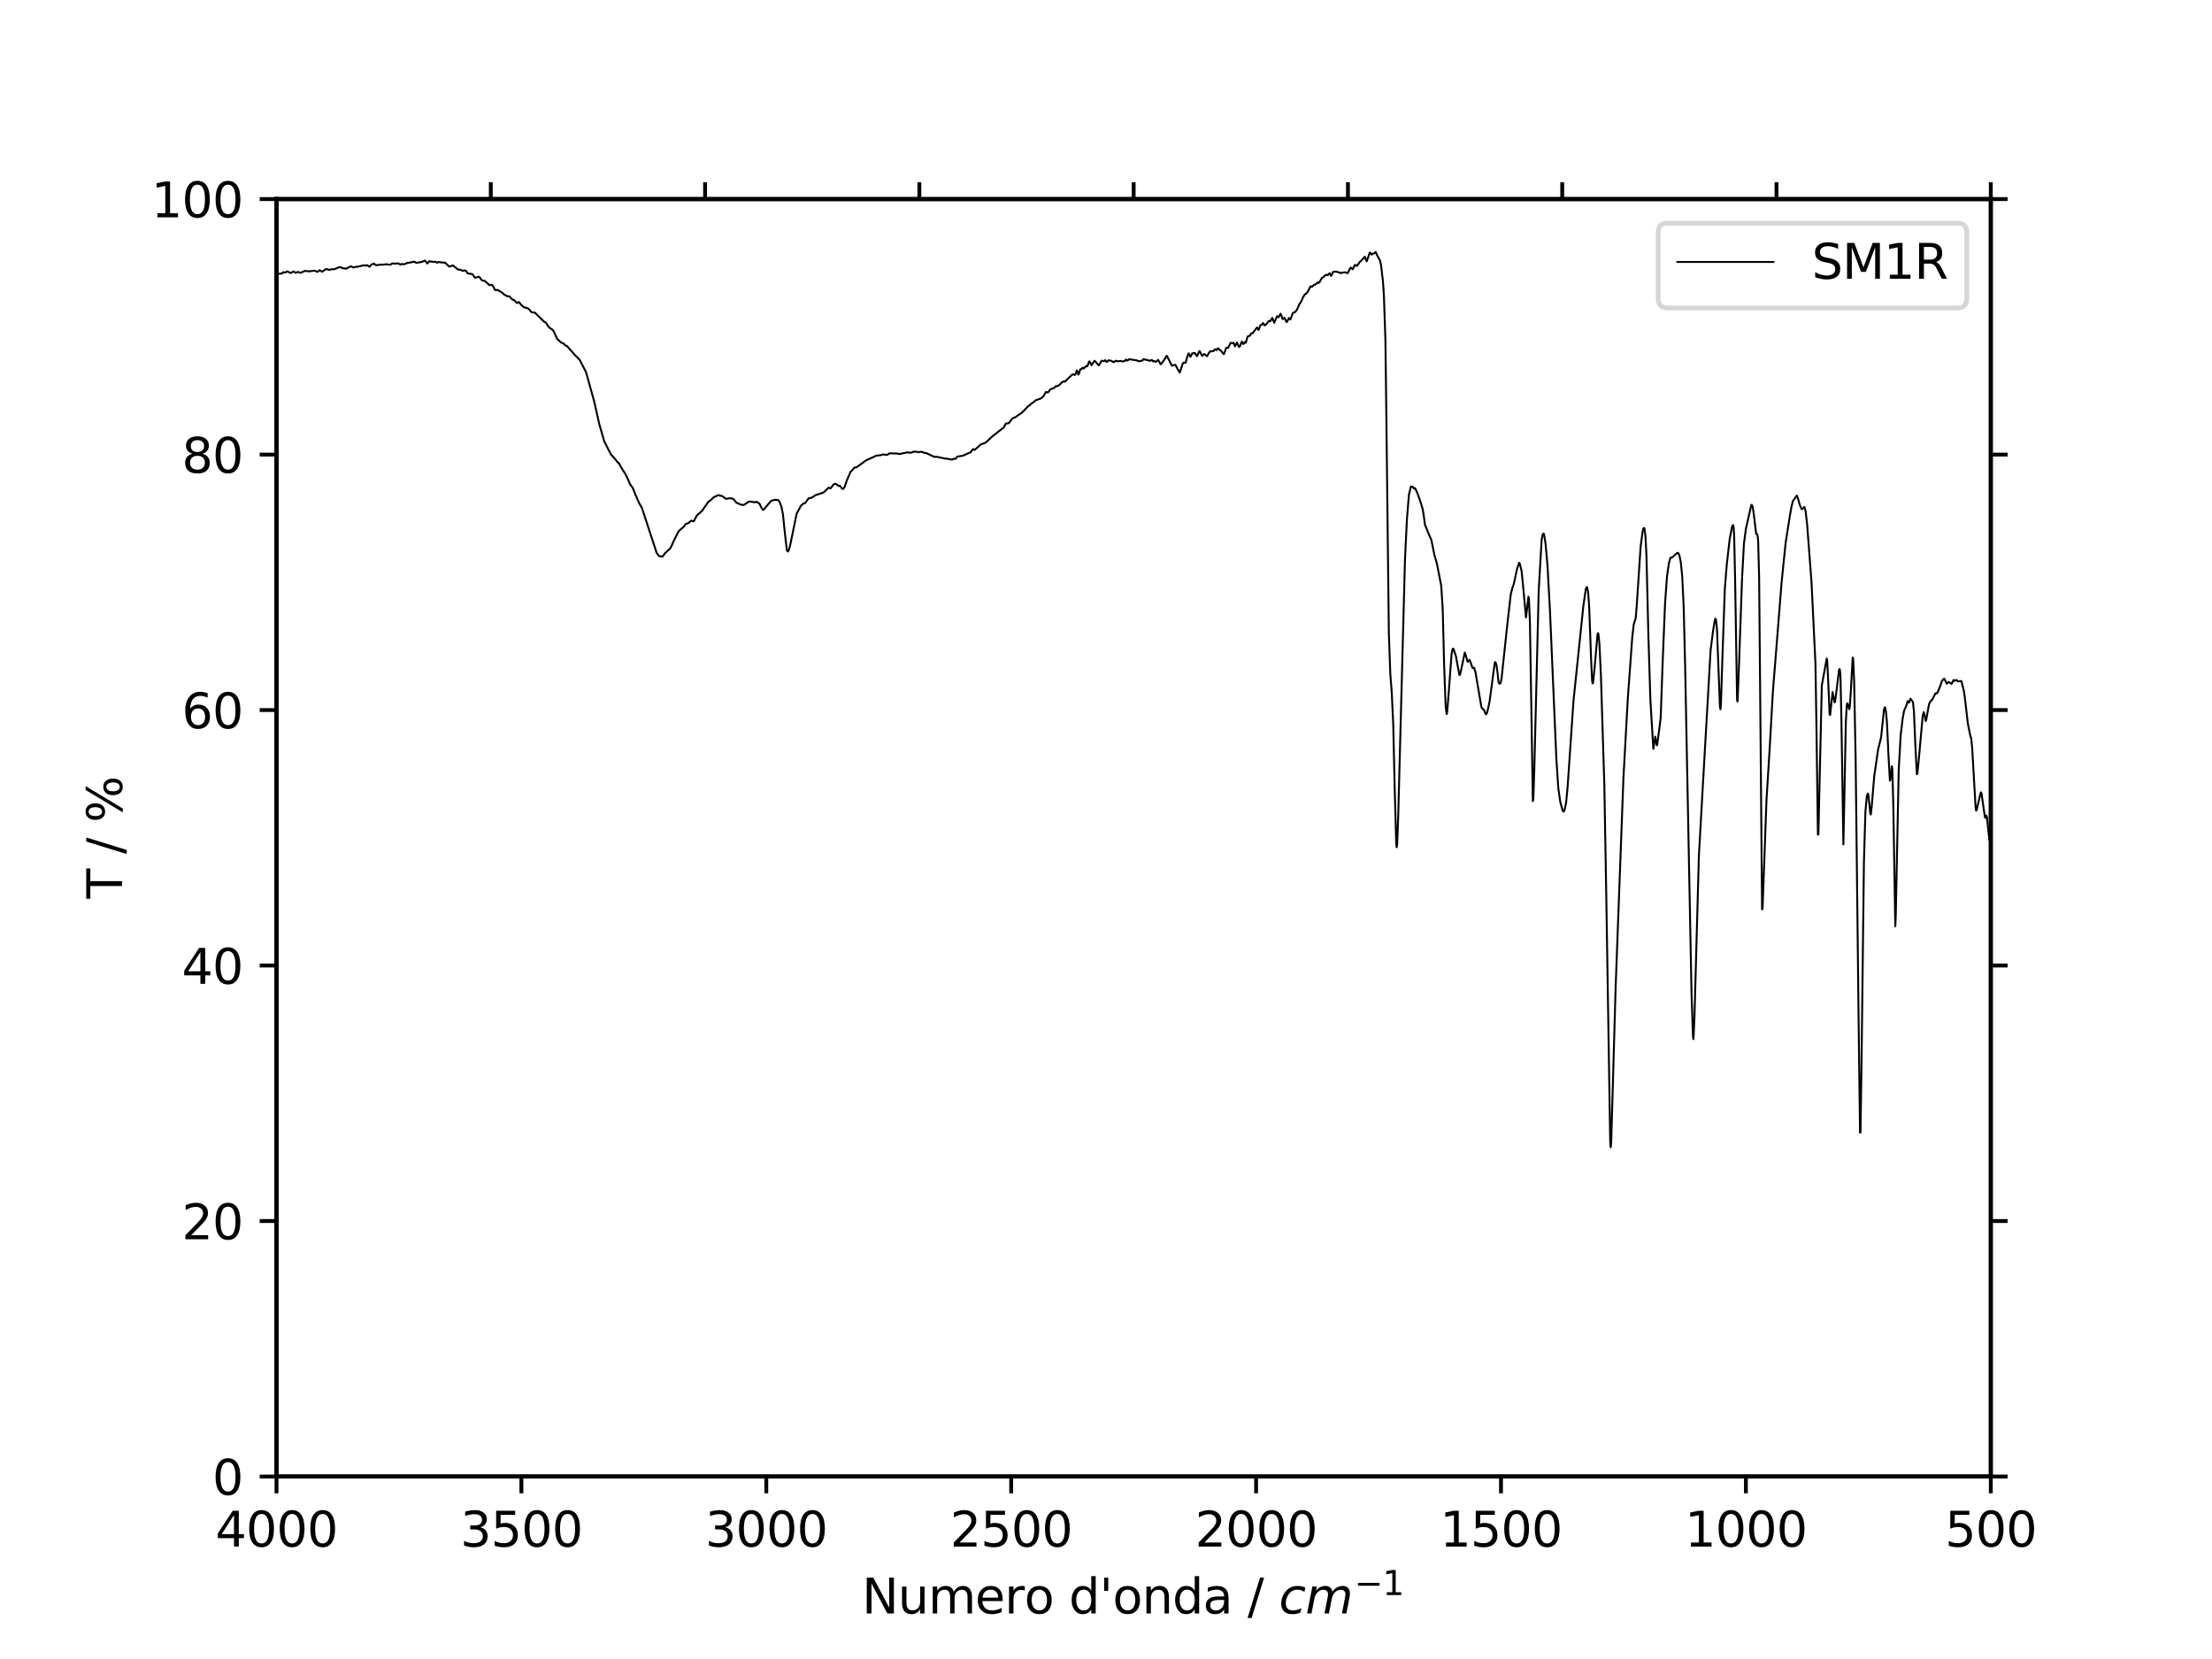 <?xml version="1.0" encoding="utf-8" standalone="no"?>
<!DOCTYPE svg PUBLIC "-//W3C//DTD SVG 1.1//EN"
  "http://www.w3.org/Graphics/SVG/1.1/DTD/svg11.dtd">
<svg xmlns:xlink="http://www.w3.org/1999/xlink" width="460.8pt" height="345.6pt" viewBox="0 0 460.8 345.6" xmlns="http://www.w3.org/2000/svg" version="1.1">
 <defs>
  <style type="text/css">*{stroke-linejoin: round; stroke-linecap: butt}</style>
 </defs>
 <g id="figure_1">
  <g id="patch_1">
   <path d="M 0 345.6 
L 460.8 345.6 
L 460.8 0 
L 0 0 
z
" style="fill: #ffffff"/>
  </g>
  <g id="axes_1">
   <g id="patch_2">
    <path d="M 57.6 307.584 
L 414.72 307.584 
L 414.72 41.472 
L 57.6 41.472 
z
" style="fill: #ffffff"/>
   </g>
   <g id="matplotlib.axis_1">
    <g id="xtick_1">
     <g id="line2d_1">
      <defs>
       <path id="mf6db603a8d" d="M 0 0 
L 0 3.5 
" style="stroke: #000000; stroke-width: 0.8"/>
      </defs>
      <g>
       <use xlink:href="#mf6db603a8d" x="414.72" y="307.584" style="stroke: #000000; stroke-width: 0.8"/>
      </g>
     </g>
     <g id="text_1">
      <!-- 500 -->
      <g transform="translate(405.176 322.182) scale(0.1 -0.1)">
       <defs>
        <path id="DejaVuSans-35" d="M 691 4666 
L 3169 4666 
L 3169 4134 
L 1269 4134 
L 1269 2991 
Q 1406 3038 1543 3061 
Q 1681 3084 1819 3084 
Q 2600 3084 3056 2656 
Q 3513 2228 3513 1497 
Q 3513 744 3044 326 
Q 2575 -91 1722 -91 
Q 1428 -91 1123 -41 
Q 819 9 494 109 
L 494 744 
Q 775 591 1075 516 
Q 1375 441 1709 441 
Q 2250 441 2565 725 
Q 2881 1009 2881 1497 
Q 2881 1984 2565 2268 
Q 2250 2553 1709 2553 
Q 1456 2553 1204 2497 
Q 953 2441 691 2322 
L 691 4666 
z
" transform="scale(0.016)"/>
        <path id="DejaVuSans-30" d="M 2034 4250 
Q 1547 4250 1301 3770 
Q 1056 3291 1056 2328 
Q 1056 1369 1301 889 
Q 1547 409 2034 409 
Q 2525 409 2770 889 
Q 3016 1369 3016 2328 
Q 3016 3291 2770 3770 
Q 2525 4250 2034 4250 
z
M 2034 4750 
Q 2819 4750 3233 4129 
Q 3647 3509 3647 2328 
Q 3647 1150 3233 529 
Q 2819 -91 2034 -91 
Q 1250 -91 836 529 
Q 422 1150 422 2328 
Q 422 3509 836 4129 
Q 1250 4750 2034 4750 
z
" transform="scale(0.016)"/>
       </defs>
       <use xlink:href="#DejaVuSans-35"/>
       <use xlink:href="#DejaVuSans-30" x="63.623"/>
       <use xlink:href="#DejaVuSans-30" x="127.246"/>
      </g>
     </g>
    </g>
    <g id="xtick_2">
     <g id="line2d_2">
      <g>
       <use xlink:href="#mf6db603a8d" x="363.703" y="307.584" style="stroke: #000000; stroke-width: 0.8"/>
      </g>
     </g>
     <g id="text_2">
      <!-- 1000 -->
      <g transform="translate(350.978 322.182) scale(0.1 -0.1)">
       <defs>
        <path id="DejaVuSans-31" d="M 794 531 
L 1825 531 
L 1825 4091 
L 703 3866 
L 703 4441 
L 1819 4666 
L 2450 4666 
L 2450 531 
L 3481 531 
L 3481 0 
L 794 0 
L 794 531 
z
" transform="scale(0.016)"/>
       </defs>
       <use xlink:href="#DejaVuSans-31"/>
       <use xlink:href="#DejaVuSans-30" x="63.623"/>
       <use xlink:href="#DejaVuSans-30" x="127.246"/>
       <use xlink:href="#DejaVuSans-30" x="190.869"/>
      </g>
     </g>
    </g>
    <g id="xtick_3">
     <g id="line2d_3">
      <g>
       <use xlink:href="#mf6db603a8d" x="312.686" y="307.584" style="stroke: #000000; stroke-width: 0.8"/>
      </g>
     </g>
     <g id="text_3">
      <!-- 1500 -->
      <g transform="translate(299.961 322.182) scale(0.1 -0.1)">
       <use xlink:href="#DejaVuSans-31"/>
       <use xlink:href="#DejaVuSans-35" x="63.623"/>
       <use xlink:href="#DejaVuSans-30" x="127.246"/>
       <use xlink:href="#DejaVuSans-30" x="190.869"/>
      </g>
     </g>
    </g>
    <g id="xtick_4">
     <g id="line2d_4">
      <g>
       <use xlink:href="#mf6db603a8d" x="261.669" y="307.584" style="stroke: #000000; stroke-width: 0.8"/>
      </g>
     </g>
     <g id="text_4">
      <!-- 2000 -->
      <g transform="translate(248.944 322.182) scale(0.1 -0.1)">
       <defs>
        <path id="DejaVuSans-32" d="M 1228 531 
L 3431 531 
L 3431 0 
L 469 0 
L 469 531 
Q 828 903 1448 1529 
Q 2069 2156 2228 2338 
Q 2531 2678 2651 2914 
Q 2772 3150 2772 3378 
Q 2772 3750 2511 3984 
Q 2250 4219 1831 4219 
Q 1534 4219 1204 4116 
Q 875 4013 500 3803 
L 500 4441 
Q 881 4594 1212 4672 
Q 1544 4750 1819 4750 
Q 2544 4750 2975 4387 
Q 3406 4025 3406 3419 
Q 3406 3131 3298 2873 
Q 3191 2616 2906 2266 
Q 2828 2175 2409 1742 
Q 1991 1309 1228 531 
z
" transform="scale(0.016)"/>
       </defs>
       <use xlink:href="#DejaVuSans-32"/>
       <use xlink:href="#DejaVuSans-30" x="63.623"/>
       <use xlink:href="#DejaVuSans-30" x="127.246"/>
       <use xlink:href="#DejaVuSans-30" x="190.869"/>
      </g>
     </g>
    </g>
    <g id="xtick_5">
     <g id="line2d_5">
      <g>
       <use xlink:href="#mf6db603a8d" x="210.651" y="307.584" style="stroke: #000000; stroke-width: 0.8"/>
      </g>
     </g>
     <g id="text_5">
      <!-- 2500 -->
      <g transform="translate(197.926 322.182) scale(0.1 -0.1)">
       <use xlink:href="#DejaVuSans-32"/>
       <use xlink:href="#DejaVuSans-35" x="63.623"/>
       <use xlink:href="#DejaVuSans-30" x="127.246"/>
       <use xlink:href="#DejaVuSans-30" x="190.869"/>
      </g>
     </g>
    </g>
    <g id="xtick_6">
     <g id="line2d_6">
      <g>
       <use xlink:href="#mf6db603a8d" x="159.634" y="307.584" style="stroke: #000000; stroke-width: 0.8"/>
      </g>
     </g>
     <g id="text_6">
      <!-- 3000 -->
      <g transform="translate(146.909 322.182) scale(0.1 -0.1)">
       <defs>
        <path id="DejaVuSans-33" d="M 2597 2516 
Q 3050 2419 3304 2112 
Q 3559 1806 3559 1356 
Q 3559 666 3084 287 
Q 2609 -91 1734 -91 
Q 1441 -91 1130 -33 
Q 819 25 488 141 
L 488 750 
Q 750 597 1062 519 
Q 1375 441 1716 441 
Q 2309 441 2620 675 
Q 2931 909 2931 1356 
Q 2931 1769 2642 2001 
Q 2353 2234 1838 2234 
L 1294 2234 
L 1294 2753 
L 1863 2753 
Q 2328 2753 2575 2939 
Q 2822 3125 2822 3475 
Q 2822 3834 2567 4026 
Q 2313 4219 1838 4219 
Q 1578 4219 1281 4162 
Q 984 4106 628 3988 
L 628 4550 
Q 988 4650 1302 4700 
Q 1616 4750 1894 4750 
Q 2613 4750 3031 4423 
Q 3450 4097 3450 3541 
Q 3450 3153 3228 2886 
Q 3006 2619 2597 2516 
z
" transform="scale(0.016)"/>
       </defs>
       <use xlink:href="#DejaVuSans-33"/>
       <use xlink:href="#DejaVuSans-30" x="63.623"/>
       <use xlink:href="#DejaVuSans-30" x="127.246"/>
       <use xlink:href="#DejaVuSans-30" x="190.869"/>
      </g>
     </g>
    </g>
    <g id="xtick_7">
     <g id="line2d_7">
      <g>
       <use xlink:href="#mf6db603a8d" x="108.617" y="307.584" style="stroke: #000000; stroke-width: 0.8"/>
      </g>
     </g>
     <g id="text_7">
      <!-- 3500 -->
      <g transform="translate(95.892 322.182) scale(0.1 -0.1)">
       <use xlink:href="#DejaVuSans-33"/>
       <use xlink:href="#DejaVuSans-35" x="63.623"/>
       <use xlink:href="#DejaVuSans-30" x="127.246"/>
       <use xlink:href="#DejaVuSans-30" x="190.869"/>
      </g>
     </g>
    </g>
    <g id="xtick_8">
     <g id="line2d_8">
      <g>
       <use xlink:href="#mf6db603a8d" x="57.6" y="307.584" style="stroke: #000000; stroke-width: 0.8"/>
      </g>
     </g>
     <g id="text_8">
      <!-- 4000 -->
      <g transform="translate(44.875 322.182) scale(0.1 -0.1)">
       <defs>
        <path id="DejaVuSans-34" d="M 2419 4116 
L 825 1625 
L 2419 1625 
L 2419 4116 
z
M 2253 4666 
L 3047 4666 
L 3047 1625 
L 3713 1625 
L 3713 1100 
L 3047 1100 
L 3047 0 
L 2419 0 
L 2419 1100 
L 313 1100 
L 313 1709 
L 2253 4666 
z
" transform="scale(0.016)"/>
       </defs>
       <use xlink:href="#DejaVuSans-34"/>
       <use xlink:href="#DejaVuSans-30" x="63.623"/>
       <use xlink:href="#DejaVuSans-30" x="127.246"/>
       <use xlink:href="#DejaVuSans-30" x="190.869"/>
      </g>
     </g>
    </g>
    <g id="text_9">
     <!-- Numero d'onda / $cm^{-1}$ -->
     <g transform="translate(179.56 336.182) scale(0.1 -0.1)">
      <defs>
       <path id="DejaVuSans-4e" d="M 628 4666 
L 1478 4666 
L 3547 763 
L 3547 4666 
L 4159 4666 
L 4159 0 
L 3309 0 
L 1241 3903 
L 1241 0 
L 628 0 
L 628 4666 
z
" transform="scale(0.016)"/>
       <path id="DejaVuSans-75" d="M 544 1381 
L 544 3500 
L 1119 3500 
L 1119 1403 
Q 1119 906 1312 657 
Q 1506 409 1894 409 
Q 2359 409 2629 706 
Q 2900 1003 2900 1516 
L 2900 3500 
L 3475 3500 
L 3475 0 
L 2900 0 
L 2900 538 
Q 2691 219 2414 64 
Q 2138 -91 1772 -91 
Q 1169 -91 856 284 
Q 544 659 544 1381 
z
M 1991 3584 
L 1991 3584 
z
" transform="scale(0.016)"/>
       <path id="DejaVuSans-6d" d="M 3328 2828 
Q 3544 3216 3844 3400 
Q 4144 3584 4550 3584 
Q 5097 3584 5394 3201 
Q 5691 2819 5691 2113 
L 5691 0 
L 5113 0 
L 5113 2094 
Q 5113 2597 4934 2840 
Q 4756 3084 4391 3084 
Q 3944 3084 3684 2787 
Q 3425 2491 3425 1978 
L 3425 0 
L 2847 0 
L 2847 2094 
Q 2847 2600 2669 2842 
Q 2491 3084 2119 3084 
Q 1678 3084 1418 2786 
Q 1159 2488 1159 1978 
L 1159 0 
L 581 0 
L 581 3500 
L 1159 3500 
L 1159 2956 
Q 1356 3278 1631 3431 
Q 1906 3584 2284 3584 
Q 2666 3584 2933 3390 
Q 3200 3197 3328 2828 
z
" transform="scale(0.016)"/>
       <path id="DejaVuSans-65" d="M 3597 1894 
L 3597 1613 
L 953 1613 
Q 991 1019 1311 708 
Q 1631 397 2203 397 
Q 2534 397 2845 478 
Q 3156 559 3463 722 
L 3463 178 
Q 3153 47 2828 -22 
Q 2503 -91 2169 -91 
Q 1331 -91 842 396 
Q 353 884 353 1716 
Q 353 2575 817 3079 
Q 1281 3584 2069 3584 
Q 2775 3584 3186 3129 
Q 3597 2675 3597 1894 
z
M 3022 2063 
Q 3016 2534 2758 2815 
Q 2500 3097 2075 3097 
Q 1594 3097 1305 2825 
Q 1016 2553 972 2059 
L 3022 2063 
z
" transform="scale(0.016)"/>
       <path id="DejaVuSans-72" d="M 2631 2963 
Q 2534 3019 2420 3045 
Q 2306 3072 2169 3072 
Q 1681 3072 1420 2755 
Q 1159 2438 1159 1844 
L 1159 0 
L 581 0 
L 581 3500 
L 1159 3500 
L 1159 2956 
Q 1341 3275 1631 3429 
Q 1922 3584 2338 3584 
Q 2397 3584 2469 3576 
Q 2541 3569 2628 3553 
L 2631 2963 
z
" transform="scale(0.016)"/>
       <path id="DejaVuSans-6f" d="M 1959 3097 
Q 1497 3097 1228 2736 
Q 959 2375 959 1747 
Q 959 1119 1226 758 
Q 1494 397 1959 397 
Q 2419 397 2687 759 
Q 2956 1122 2956 1747 
Q 2956 2369 2687 2733 
Q 2419 3097 1959 3097 
z
M 1959 3584 
Q 2709 3584 3137 3096 
Q 3566 2609 3566 1747 
Q 3566 888 3137 398 
Q 2709 -91 1959 -91 
Q 1206 -91 779 398 
Q 353 888 353 1747 
Q 353 2609 779 3096 
Q 1206 3584 1959 3584 
z
" transform="scale(0.016)"/>
       <path id="DejaVuSans-20" transform="scale(0.016)"/>
       <path id="DejaVuSans-64" d="M 2906 2969 
L 2906 4863 
L 3481 4863 
L 3481 0 
L 2906 0 
L 2906 525 
Q 2725 213 2448 61 
Q 2172 -91 1784 -91 
Q 1150 -91 751 415 
Q 353 922 353 1747 
Q 353 2572 751 3078 
Q 1150 3584 1784 3584 
Q 2172 3584 2448 3432 
Q 2725 3281 2906 2969 
z
M 947 1747 
Q 947 1113 1208 752 
Q 1469 391 1925 391 
Q 2381 391 2643 752 
Q 2906 1113 2906 1747 
Q 2906 2381 2643 2742 
Q 2381 3103 1925 3103 
Q 1469 3103 1208 2742 
Q 947 2381 947 1747 
z
" transform="scale(0.016)"/>
       <path id="DejaVuSans-27" d="M 1147 4666 
L 1147 2931 
L 616 2931 
L 616 4666 
L 1147 4666 
z
" transform="scale(0.016)"/>
       <path id="DejaVuSans-6e" d="M 3513 2113 
L 3513 0 
L 2938 0 
L 2938 2094 
Q 2938 2591 2744 2837 
Q 2550 3084 2163 3084 
Q 1697 3084 1428 2787 
Q 1159 2491 1159 1978 
L 1159 0 
L 581 0 
L 581 3500 
L 1159 3500 
L 1159 2956 
Q 1366 3272 1645 3428 
Q 1925 3584 2291 3584 
Q 2894 3584 3203 3211 
Q 3513 2838 3513 2113 
z
" transform="scale(0.016)"/>
       <path id="DejaVuSans-61" d="M 2194 1759 
Q 1497 1759 1228 1600 
Q 959 1441 959 1056 
Q 959 750 1161 570 
Q 1363 391 1709 391 
Q 2188 391 2477 730 
Q 2766 1069 2766 1631 
L 2766 1759 
L 2194 1759 
z
M 3341 1997 
L 3341 0 
L 2766 0 
L 2766 531 
Q 2569 213 2275 61 
Q 1981 -91 1556 -91 
Q 1019 -91 701 211 
Q 384 513 384 1019 
Q 384 1609 779 1909 
Q 1175 2209 1959 2209 
L 2766 2209 
L 2766 2266 
Q 2766 2663 2505 2880 
Q 2244 3097 1772 3097 
Q 1472 3097 1187 3025 
Q 903 2953 641 2809 
L 641 3341 
Q 956 3463 1253 3523 
Q 1550 3584 1831 3584 
Q 2591 3584 2966 3190 
Q 3341 2797 3341 1997 
z
" transform="scale(0.016)"/>
       <path id="DejaVuSans-2f" d="M 1625 4666 
L 2156 4666 
L 531 -594 
L 0 -594 
L 1625 4666 
z
" transform="scale(0.016)"/>
       <path id="DejaVuSans-Oblique-63" d="M 3431 3366 
L 3316 2797 
Q 3109 2947 2876 3022 
Q 2644 3097 2394 3097 
Q 2119 3097 1870 3000 
Q 1622 2903 1453 2725 
Q 1184 2453 1037 2087 
Q 891 1722 891 1331 
Q 891 859 1127 628 
Q 1363 397 1844 397 
Q 2081 397 2348 469 
Q 2616 541 2906 684 
L 2797 116 
Q 2547 13 2283 -39 
Q 2019 -91 1741 -91 
Q 1044 -91 669 257 
Q 294 606 294 1253 
Q 294 1797 489 2255 
Q 684 2713 1069 3078 
Q 1331 3328 1684 3456 
Q 2038 3584 2456 3584 
Q 2700 3584 2940 3529 
Q 3181 3475 3431 3366 
z
" transform="scale(0.016)"/>
       <path id="DejaVuSans-Oblique-6d" d="M 5747 2113 
L 5338 0 
L 4763 0 
L 5166 2094 
Q 5191 2228 5203 2325 
Q 5216 2422 5216 2491 
Q 5216 2772 5059 2928 
Q 4903 3084 4622 3084 
Q 4203 3084 3875 2770 
Q 3547 2456 3450 1953 
L 3066 0 
L 2491 0 
L 2900 2094 
Q 2925 2209 2937 2307 
Q 2950 2406 2950 2484 
Q 2950 2769 2794 2926 
Q 2638 3084 2363 3084 
Q 1938 3084 1609 2770 
Q 1281 2456 1184 1953 
L 800 0 
L 225 0 
L 909 3500 
L 1484 3500 
L 1375 2956 
Q 1609 3263 1923 3423 
Q 2238 3584 2597 3584 
Q 2978 3584 3223 3384 
Q 3469 3184 3519 2828 
Q 3781 3197 4126 3390 
Q 4472 3584 4856 3584 
Q 5306 3584 5551 3325 
Q 5797 3066 5797 2591 
Q 5797 2488 5784 2364 
Q 5772 2241 5747 2113 
z
" transform="scale(0.016)"/>
       <path id="DejaVuSans-2212" d="M 678 2272 
L 4684 2272 
L 4684 1741 
L 678 1741 
L 678 2272 
z
" transform="scale(0.016)"/>
      </defs>
      <use xlink:href="#DejaVuSans-4e" transform="translate(0 0.684)"/>
      <use xlink:href="#DejaVuSans-75" transform="translate(74.805 0.684)"/>
      <use xlink:href="#DejaVuSans-6d" transform="translate(138.184 0.684)"/>
      <use xlink:href="#DejaVuSans-65" transform="translate(235.596 0.684)"/>
      <use xlink:href="#DejaVuSans-72" transform="translate(297.119 0.684)"/>
      <use xlink:href="#DejaVuSans-6f" transform="translate(338.232 0.684)"/>
      <use xlink:href="#DejaVuSans-20" transform="translate(399.414 0.684)"/>
      <use xlink:href="#DejaVuSans-64" transform="translate(431.201 0.684)"/>
      <use xlink:href="#DejaVuSans-27" transform="translate(494.678 0.684)"/>
      <use xlink:href="#DejaVuSans-6f" transform="translate(522.168 0.684)"/>
      <use xlink:href="#DejaVuSans-6e" transform="translate(583.35 0.684)"/>
      <use xlink:href="#DejaVuSans-64" transform="translate(646.729 0.684)"/>
      <use xlink:href="#DejaVuSans-61" transform="translate(710.205 0.684)"/>
      <use xlink:href="#DejaVuSans-20" transform="translate(771.484 0.684)"/>
      <use xlink:href="#DejaVuSans-2f" transform="translate(803.271 0.684)"/>
      <use xlink:href="#DejaVuSans-20" transform="translate(836.963 0.684)"/>
      <use xlink:href="#DejaVuSans-Oblique-63" transform="translate(868.75 0.684)"/>
      <use xlink:href="#DejaVuSans-Oblique-6d" transform="translate(923.73 0.684)"/>
      <use xlink:href="#DejaVuSans-2212" transform="translate(1025.792 38.966) scale(0.7)"/>
      <use xlink:href="#DejaVuSans-31" transform="translate(1084.445 38.966) scale(0.7)"/>
     </g>
    </g>
   </g>
   <g id="matplotlib.axis_2">
    <g id="ytick_1">
     <g id="line2d_9">
      <defs>
       <path id="m8f4fd85fdf" d="M 0 0 
L -3.5 0 
" style="stroke: #000000; stroke-width: 0.8"/>
      </defs>
      <g>
       <use xlink:href="#m8f4fd85fdf" x="57.6" y="307.584" style="stroke: #000000; stroke-width: 0.8"/>
      </g>
     </g>
     <g id="text_10">
      <!-- 0 -->
      <g transform="translate(44.237 311.383) scale(0.1 -0.1)">
       <use xlink:href="#DejaVuSans-30"/>
      </g>
     </g>
    </g>
    <g id="ytick_2">
     <g id="line2d_10">
      <g>
       <use xlink:href="#m8f4fd85fdf" x="57.6" y="254.362" style="stroke: #000000; stroke-width: 0.8"/>
      </g>
     </g>
     <g id="text_11">
      <!-- 20 -->
      <g transform="translate(37.875 258.161) scale(0.1 -0.1)">
       <use xlink:href="#DejaVuSans-32"/>
       <use xlink:href="#DejaVuSans-30" x="63.623"/>
      </g>
     </g>
    </g>
    <g id="ytick_3">
     <g id="line2d_11">
      <g>
       <use xlink:href="#m8f4fd85fdf" x="57.6" y="201.139" style="stroke: #000000; stroke-width: 0.8"/>
      </g>
     </g>
     <g id="text_12">
      <!-- 40 -->
      <g transform="translate(37.875 204.938) scale(0.1 -0.1)">
       <use xlink:href="#DejaVuSans-34"/>
       <use xlink:href="#DejaVuSans-30" x="63.623"/>
      </g>
     </g>
    </g>
    <g id="ytick_4">
     <g id="line2d_12">
      <g>
       <use xlink:href="#m8f4fd85fdf" x="57.6" y="147.917" style="stroke: #000000; stroke-width: 0.8"/>
      </g>
     </g>
     <g id="text_13">
      <!-- 60 -->
      <g transform="translate(37.875 151.716) scale(0.1 -0.1)">
       <defs>
        <path id="DejaVuSans-36" d="M 2113 2584 
Q 1688 2584 1439 2293 
Q 1191 2003 1191 1497 
Q 1191 994 1439 701 
Q 1688 409 2113 409 
Q 2538 409 2786 701 
Q 3034 994 3034 1497 
Q 3034 2003 2786 2293 
Q 2538 2584 2113 2584 
z
M 3366 4563 
L 3366 3988 
Q 3128 4100 2886 4159 
Q 2644 4219 2406 4219 
Q 1781 4219 1451 3797 
Q 1122 3375 1075 2522 
Q 1259 2794 1537 2939 
Q 1816 3084 2150 3084 
Q 2853 3084 3261 2657 
Q 3669 2231 3669 1497 
Q 3669 778 3244 343 
Q 2819 -91 2113 -91 
Q 1303 -91 875 529 
Q 447 1150 447 2328 
Q 447 3434 972 4092 
Q 1497 4750 2381 4750 
Q 2619 4750 2861 4703 
Q 3103 4656 3366 4563 
z
" transform="scale(0.016)"/>
       </defs>
       <use xlink:href="#DejaVuSans-36"/>
       <use xlink:href="#DejaVuSans-30" x="63.623"/>
      </g>
     </g>
    </g>
    <g id="ytick_5">
     <g id="line2d_13">
      <g>
       <use xlink:href="#m8f4fd85fdf" x="57.6" y="94.694" style="stroke: #000000; stroke-width: 0.8"/>
      </g>
     </g>
     <g id="text_14">
      <!-- 80 -->
      <g transform="translate(37.875 98.494) scale(0.1 -0.1)">
       <defs>
        <path id="DejaVuSans-38" d="M 2034 2216 
Q 1584 2216 1326 1975 
Q 1069 1734 1069 1313 
Q 1069 891 1326 650 
Q 1584 409 2034 409 
Q 2484 409 2743 651 
Q 3003 894 3003 1313 
Q 3003 1734 2745 1975 
Q 2488 2216 2034 2216 
z
M 1403 2484 
Q 997 2584 770 2862 
Q 544 3141 544 3541 
Q 544 4100 942 4425 
Q 1341 4750 2034 4750 
Q 2731 4750 3128 4425 
Q 3525 4100 3525 3541 
Q 3525 3141 3298 2862 
Q 3072 2584 2669 2484 
Q 3125 2378 3379 2068 
Q 3634 1759 3634 1313 
Q 3634 634 3220 271 
Q 2806 -91 2034 -91 
Q 1263 -91 848 271 
Q 434 634 434 1313 
Q 434 1759 690 2068 
Q 947 2378 1403 2484 
z
M 1172 3481 
Q 1172 3119 1398 2916 
Q 1625 2713 2034 2713 
Q 2441 2713 2670 2916 
Q 2900 3119 2900 3481 
Q 2900 3844 2670 4047 
Q 2441 4250 2034 4250 
Q 1625 4250 1398 4047 
Q 1172 3844 1172 3481 
z
" transform="scale(0.016)"/>
       </defs>
       <use xlink:href="#DejaVuSans-38"/>
       <use xlink:href="#DejaVuSans-30" x="63.623"/>
      </g>
     </g>
    </g>
    <g id="ytick_6">
     <g id="line2d_14">
      <g>
       <use xlink:href="#m8f4fd85fdf" x="57.6" y="41.472" style="stroke: #000000; stroke-width: 0.8"/>
      </g>
     </g>
     <g id="text_15">
      <!-- 100 -->
      <g transform="translate(31.512 45.271) scale(0.1 -0.1)">
       <use xlink:href="#DejaVuSans-31"/>
       <use xlink:href="#DejaVuSans-30" x="63.623"/>
       <use xlink:href="#DejaVuSans-30" x="127.246"/>
      </g>
     </g>
    </g>
    <g id="text_16">
     <!-- T / % -->
     <g transform="translate(25.433 187.195) rotate(-90) scale(0.1 -0.1)">
      <defs>
       <path id="DejaVuSans-54" d="M -19 4666 
L 3928 4666 
L 3928 4134 
L 2272 4134 
L 2272 0 
L 1638 0 
L 1638 4134 
L -19 4134 
L -19 4666 
z
" transform="scale(0.016)"/>
       <path id="DejaVuSans-25" d="M 4653 2053 
Q 4381 2053 4226 1822 
Q 4072 1591 4072 1178 
Q 4072 772 4226 539 
Q 4381 306 4653 306 
Q 4919 306 5073 539 
Q 5228 772 5228 1178 
Q 5228 1588 5073 1820 
Q 4919 2053 4653 2053 
z
M 4653 2450 
Q 5147 2450 5437 2106 
Q 5728 1763 5728 1178 
Q 5728 594 5436 251 
Q 5144 -91 4653 -91 
Q 4153 -91 3862 251 
Q 3572 594 3572 1178 
Q 3572 1766 3864 2108 
Q 4156 2450 4653 2450 
z
M 1428 4353 
Q 1159 4353 1004 4120 
Q 850 3888 850 3481 
Q 850 3069 1003 2837 
Q 1156 2606 1428 2606 
Q 1700 2606 1854 2837 
Q 2009 3069 2009 3481 
Q 2009 3884 1853 4118 
Q 1697 4353 1428 4353 
z
M 4250 4750 
L 4750 4750 
L 1831 -91 
L 1331 -91 
L 4250 4750 
z
M 1428 4750 
Q 1922 4750 2215 4408 
Q 2509 4066 2509 3481 
Q 2509 2891 2217 2550 
Q 1925 2209 1428 2209 
Q 931 2209 642 2551 
Q 353 2894 353 3481 
Q 353 4063 643 4406 
Q 934 4750 1428 4750 
z
" transform="scale(0.016)"/>
      </defs>
      <use xlink:href="#DejaVuSans-54"/>
      <use xlink:href="#DejaVuSans-20" x="61.084"/>
      <use xlink:href="#DejaVuSans-2f" x="92.871"/>
      <use xlink:href="#DejaVuSans-20" x="126.562"/>
      <use xlink:href="#DejaVuSans-25" x="158.35"/>
     </g>
    </g>
   </g>
   <g id="line2d_15">
    <path d="M 57.702 57.04 
L 58.722 56.986 
L 59.028 56.694 
L 59.437 56.773 
L 59.845 56.534 
L 60.559 56.88 
L 61.171 56.534 
L 61.579 56.827 
L 62.09 56.64 
L 62.6 56.853 
L 63.518 56.427 
L 64.334 56.534 
L 65.151 56.427 
L 65.457 56.374 
L 66.171 56.64 
L 66.579 56.268 
L 66.783 56.401 
L 67.089 56.614 
L 67.701 56.188 
L 68.007 56.028 
L 68.62 56.241 
L 68.926 56.108 
L 69.334 56.082 
L 69.64 56.082 
L 70.15 55.869 
L 70.558 55.682 
L 70.966 55.656 
L 71.375 55.869 
L 72.089 55.975 
L 73.109 55.469 
L 73.619 55.736 
L 73.823 55.682 
L 74.13 55.576 
L 74.436 55.576 
L 74.844 55.469 
L 75.048 55.443 
L 75.456 55.336 
L 75.966 55.257 
L 76.17 55.363 
L 76.476 55.23 
L 76.987 55.576 
L 77.191 55.336 
L 77.395 55.07 
L 77.701 55.017 
L 77.905 54.911 
L 78.211 55.177 
L 78.415 55.257 
L 79.231 55.124 
L 79.639 55.15 
L 80.456 55.044 
L 81.272 55.15 
L 81.476 55.044 
L 81.782 54.857 
L 82.292 54.937 
L 82.598 54.884 
L 83.007 54.884 
L 83.415 55.124 
L 83.721 54.964 
L 84.027 55.07 
L 84.333 54.99 
L 84.537 54.911 
L 84.843 54.778 
L 85.557 54.671 
L 86.272 54.485 
L 86.68 54.751 
L 87.598 54.618 
L 88.006 54.511 
L 88.516 54.272 
L 89.027 54.884 
L 89.129 54.778 
L 89.435 54.405 
L 89.843 54.511 
L 90.353 54.538 
L 90.659 54.511 
L 91.067 54.724 
L 91.373 54.565 
L 91.884 54.671 
L 92.394 54.698 
L 92.7 54.698 
L 93.312 55.283 
L 93.618 55.549 
L 94.332 55.283 
L 94.536 55.443 
L 94.843 55.709 
L 95.047 55.815 
L 95.353 56.135 
L 95.965 56.215 
L 96.373 56.427 
L 96.781 56.321 
L 96.985 56.348 
L 97.495 56.986 
L 98.414 57.093 
L 98.72 57.545 
L 98.924 57.838 
L 99.128 57.811 
L 99.842 57.652 
L 100.148 58.104 
L 100.454 58.45 
L 100.965 58.503 
L 101.985 59.408 
L 102.495 59.328 
L 102.699 59.594 
L 103.107 60.393 
L 103.413 60.446 
L 103.617 60.366 
L 104.536 60.925 
L 104.944 61.297 
L 105.658 61.723 
L 105.964 61.697 
L 106.168 61.803 
L 106.781 62.442 
L 107.087 62.495 
L 107.699 63.134 
L 108.107 62.921 
L 108.311 63.187 
L 108.617 63.559 
L 109.229 64.065 
L 109.433 64.065 
L 110.046 64.278 
L 110.25 64.437 
L 110.658 64.996 
L 110.964 65.076 
L 111.474 65.156 
L 111.984 65.688 
L 113.413 67.072 
L 113.719 67.178 
L 114.127 67.87 
L 114.433 68.243 
L 115.147 68.722 
L 115.351 69.041 
L 116.066 70.611 
L 116.882 71.356 
L 117.392 71.543 
L 117.698 71.915 
L 118.106 72.075 
L 119.943 74.151 
L 120.351 74.523 
L 120.759 74.976 
L 122.086 77.53 
L 123.82 83.784 
L 124.841 88.361 
L 125.249 89.745 
L 125.861 91.9 
L 127.289 94.694 
L 128.004 95.466 
L 128.31 95.839 
L 128.718 96.371 
L 128.922 96.451 
L 129.228 97.063 
L 129.636 97.755 
L 130.248 98.686 
L 130.861 99.937 
L 131.269 100.921 
L 131.779 101.56 
L 132.391 103.077 
L 133.105 104.727 
L 133.718 105.791 
L 136.779 115.132 
L 137.289 115.85 
L 138.003 115.957 
L 138.615 115.158 
L 139.636 114.227 
L 139.942 113.615 
L 140.35 112.684 
L 140.758 111.885 
L 141.37 110.661 
L 142.493 109.677 
L 142.799 109.198 
L 143.411 108.958 
L 144.023 108.452 
L 144.533 108.612 
L 144.839 107.973 
L 145.247 107.308 
L 146.268 106.403 
L 147.594 104.487 
L 147.9 104.301 
L 148.206 104.062 
L 148.615 103.636 
L 149.635 103.13 
L 150.043 103.29 
L 150.349 103.29 
L 151.267 103.928 
L 152.186 103.769 
L 152.798 103.955 
L 153.41 104.727 
L 154.431 105.153 
L 154.941 105.206 
L 155.961 104.514 
L 156.369 104.487 
L 157.287 104.647 
L 157.594 104.514 
L 158.206 104.913 
L 158.512 105.552 
L 158.92 106.244 
L 159.124 106.137 
L 160.553 104.407 
L 161.063 104.195 
L 161.267 104.168 
L 161.573 104.115 
L 161.777 104.141 
L 162.083 104.168 
L 162.389 104.514 
L 162.797 105.578 
L 163.103 107.148 
L 163.512 111.167 
L 163.92 114.6 
L 164.124 114.892 
L 164.328 114.6 
L 164.634 113.455 
L 165.96 106.989 
L 166.879 105.312 
L 167.389 104.886 
L 167.695 104.833 
L 168.205 104.141 
L 168.511 103.769 
L 169.021 103.716 
L 169.94 103.13 
L 170.45 102.97 
L 171.572 102.598 
L 172.593 101.587 
L 173.001 101.746 
L 173.205 101.507 
L 173.613 100.948 
L 174.021 100.762 
L 174.327 100.948 
L 174.735 101.241 
L 174.939 101.188 
L 175.143 101.427 
L 175.45 101.826 
L 175.654 101.853 
L 175.96 101.4 
L 176.47 99.937 
L 177.184 98.314 
L 178 97.409 
L 178.409 97.356 
L 180.551 95.812 
L 180.857 95.706 
L 182.592 94.907 
L 183.51 94.827 
L 183.816 94.668 
L 184.633 94.748 
L 184.837 94.748 
L 185.347 94.428 
L 186.979 94.482 
L 187.286 94.588 
L 189.02 94.242 
L 189.734 94.322 
L 190.347 94.082 
L 191.163 94.136 
L 191.367 94.215 
L 191.775 94.109 
L 192.183 94.162 
L 192.489 94.322 
L 192.999 94.402 
L 194.632 95.173 
L 195.04 95.147 
L 196.979 95.546 
L 197.285 95.546 
L 197.693 95.652 
L 197.897 95.652 
L 198.305 95.759 
L 198.713 95.546 
L 198.917 95.626 
L 199.122 95.493 
L 199.428 95.12 
L 200.55 94.934 
L 200.754 94.881 
L 201.162 94.668 
L 201.57 94.482 
L 201.876 94.348 
L 202.183 94.242 
L 202.693 93.55 
L 202.999 93.736 
L 203.305 93.497 
L 204.325 92.566 
L 204.938 92.353 
L 205.346 92.193 
L 206.774 90.862 
L 209.121 89.026 
L 209.529 88.228 
L 210.141 88.175 
L 210.855 87.217 
L 211.264 87.004 
L 211.57 86.897 
L 212.182 86.418 
L 212.488 86.259 
L 213.304 85.567 
L 213.61 85.221 
L 214.121 84.689 
L 214.529 84.369 
L 214.835 84.077 
L 215.345 83.757 
L 215.753 83.385 
L 216.876 82.985 
L 217.386 82.506 
L 217.896 81.655 
L 218.1 81.682 
L 218.304 81.761 
L 218.508 81.522 
L 218.814 81.096 
L 219.324 80.91 
L 219.63 80.803 
L 219.937 80.431 
L 220.243 80.457 
L 220.753 80.138 
L 221.161 79.686 
L 221.569 79.446 
L 221.875 79.499 
L 222.283 79.047 
L 223.406 78.009 
L 223.712 78.009 
L 223.916 78.116 
L 224.018 78.009 
L 224.324 77.158 
L 224.426 77.344 
L 224.63 78.036 
L 224.732 77.929 
L 225.038 76.945 
L 225.242 76.892 
L 225.548 76.599 
L 225.753 76.785 
L 226.263 76.253 
L 226.467 76.333 
L 226.671 75.907 
L 226.875 75.321 
L 226.977 75.295 
L 227.385 76.093 
L 227.997 75.162 
L 228.201 75.321 
L 228.711 75.934 
L 228.916 76.093 
L 229.12 75.747 
L 229.528 75.135 
L 229.732 75.188 
L 229.936 75.268 
L 230.242 75.029 
L 230.548 75.428 
L 230.752 75.215 
L 230.956 75.055 
L 231.262 75.135 
L 231.466 75.135 
L 231.977 75.455 
L 232.487 75.135 
L 232.793 75.268 
L 233.507 75.188 
L 233.813 75.321 
L 234.323 75.188 
L 234.527 74.922 
L 234.629 74.922 
L 234.834 75.135 
L 235.038 75.002 
L 235.242 74.816 
L 236.466 75.029 
L 236.67 75.029 
L 237.282 75.268 
L 237.997 75.109 
L 238.201 74.816 
L 239.629 75.162 
L 239.935 74.976 
L 240.241 75.295 
L 240.445 75.215 
L 240.752 75.401 
L 241.262 74.976 
L 241.466 75.321 
L 241.772 75.88 
L 241.976 75.721 
L 242.486 75.002 
L 242.792 74.576 
L 242.996 74.124 
L 243.098 74.151 
L 244.119 76.173 
L 244.833 75.987 
L 245.139 76.546 
L 245.751 77.61 
L 245.955 77.078 
L 246.363 75.8 
L 246.567 75.534 
L 246.976 75.588 
L 247.282 74.496 
L 247.588 73.618 
L 247.69 73.725 
L 247.996 74.337 
L 248.404 73.565 
L 248.608 73.618 
L 248.914 73.538 
L 249.322 74.204 
L 249.424 74.097 
L 249.833 73.139 
L 249.935 73.193 
L 250.445 74.151 
L 250.649 73.938 
L 250.853 73.751 
L 251.261 74.071 
L 251.465 74.204 
L 251.771 73.645 
L 252.077 73.166 
L 252.383 73.219 
L 252.588 73.113 
L 252.792 73.139 
L 252.996 72.873 
L 253.2 72.74 
L 253.404 72.953 
L 253.608 72.66 
L 253.812 72.554 
L 254.118 72.953 
L 254.322 73.006 
L 254.73 73.565 
L 254.934 73.778 
L 255.036 73.618 
L 255.444 72.447 
L 255.853 72.447 
L 256.363 71.41 
L 256.567 71.463 
L 256.771 71.489 
L 256.975 71.41 
L 257.281 72.155 
L 257.689 71.356 
L 258.097 72.288 
L 258.301 72.128 
L 258.71 71.143 
L 259.016 71.676 
L 259.322 71.277 
L 259.526 71.41 
L 259.73 70.664 
L 259.934 70.079 
L 260.342 69.973 
L 260.648 69.467 
L 260.954 69.387 
L 261.873 68.216 
L 262.179 68.748 
L 262.383 68.243 
L 262.587 67.711 
L 262.893 67.631 
L 263.097 67.285 
L 263.199 67.365 
L 263.403 67.764 
L 263.607 67.711 
L 263.913 67.391 
L 264.321 66.859 
L 264.628 66.912 
L 265.036 66.22 
L 265.444 67.232 
L 266.056 65.848 
L 266.362 66.087 
L 266.77 65.342 
L 266.974 65.848 
L 267.178 66.433 
L 267.28 66.46 
L 267.587 66.194 
L 267.791 66.62 
L 267.995 67.099 
L 268.097 67.072 
L 268.505 66.247 
L 268.811 66.566 
L 269.015 66.034 
L 269.321 65.209 
L 269.627 65.05 
L 269.831 64.996 
L 270.239 64.411 
L 270.648 63.426 
L 271.056 62.814 
L 271.464 61.883 
L 271.872 61.271 
L 272.178 61.111 
L 272.586 60.499 
L 272.994 59.647 
L 273.3 59.754 
L 273.811 59.275 
L 274.015 59.275 
L 274.525 58.823 
L 274.729 58.929 
L 274.933 58.716 
L 275.341 57.944 
L 275.647 57.758 
L 276.055 57.359 
L 276.259 57.252 
L 276.566 57.332 
L 276.974 56.906 
L 277.28 57.465 
L 277.382 57.359 
L 277.688 56.667 
L 278.3 56.561 
L 278.81 56.72 
L 279.014 56.747 
L 279.218 56.906 
L 279.627 56.8 
L 280.239 56.72 
L 280.749 56.906 
L 281.157 56.082 
L 281.361 55.736 
L 281.565 55.895 
L 281.769 56.108 
L 281.973 55.736 
L 282.279 55.177 
L 282.688 55.39 
L 283.3 54.511 
L 283.504 54.378 
L 284.32 53.474 
L 284.524 54.086 
L 284.728 54.432 
L 284.932 53.82 
L 285.341 52.622 
L 285.443 52.649 
L 285.749 53.048 
L 286.055 52.808 
L 286.259 52.782 
L 286.565 52.489 
L 286.871 53.154 
L 287.279 53.899 
L 287.483 54.272 
L 287.687 55.177 
L 288.095 58.61 
L 288.3 61.75 
L 288.606 70.824 
L 288.81 87.19 
L 289.32 131.79 
L 289.626 140.412 
L 289.932 144.324 
L 290.238 150.977 
L 290.544 164.389 
L 290.85 175.406 
L 290.952 176.497 
L 291.054 175.859 
L 291.259 170.51 
L 292.687 116.462 
L 293.095 108.08 
L 293.503 103.077 
L 293.911 101.347 
L 294.115 101.4 
L 294.218 101.374 
L 294.626 101.8 
L 294.728 101.667 
L 294.83 101.746 
L 295.34 102.917 
L 295.85 104.354 
L 296.36 106.004 
L 296.564 107.202 
L 296.87 109.464 
L 296.972 109.57 
L 297.483 110.901 
L 298.197 112.551 
L 298.809 115.611 
L 299.319 117.341 
L 300.238 122.051 
L 300.544 126.921 
L 300.85 138.922 
L 301.156 147.198 
L 301.36 148.768 
L 301.462 148.422 
L 301.768 144.644 
L 302.38 136.368 
L 302.584 135.303 
L 302.686 135.117 
L 302.788 135.17 
L 303.299 136.713 
L 303.605 138.417 
L 304.013 140.599 
L 304.115 140.599 
L 304.319 139.854 
L 305.135 135.942 
L 305.339 136.501 
L 305.747 137.884 
L 306.156 137.459 
L 306.768 139.162 
L 307.074 139.082 
L 307.38 140.066 
L 307.788 142.515 
L 308.604 147.278 
L 308.808 147.651 
L 309.115 147.81 
L 309.319 148.343 
L 309.523 148.795 
L 309.727 148.635 
L 310.033 147.491 
L 310.339 145.921 
L 311.359 138.23 
L 311.461 137.938 
L 311.563 137.991 
L 311.767 138.656 
L 311.971 140.226 
L 312.176 142.116 
L 312.38 142.435 
L 312.584 142.302 
L 312.788 141.477 
L 314.012 129.981 
L 314.726 123.78 
L 315.033 122.556 
L 315.339 121.705 
L 316.053 118.432 
L 316.461 117.234 
L 316.563 117.314 
L 316.971 118.937 
L 317.277 121.944 
L 317.889 128.624 
L 318.094 126.947 
L 318.4 124.313 
L 318.502 124.738 
L 318.706 129.475 
L 319.012 147.837 
L 319.318 166.891 
L 319.42 166.438 
L 319.624 160.318 
L 320.542 123.009 
L 321.155 112.444 
L 321.359 111.326 
L 321.563 111.14 
L 321.665 111.353 
L 321.971 113.296 
L 322.379 117.899 
L 322.889 127.267 
L 324.216 158.002 
L 324.624 164.203 
L 325.032 167.05 
L 325.542 168.913 
L 325.746 169.073 
L 325.95 168.674 
L 326.256 167.157 
L 326.562 163.937 
L 327.787 146.001 
L 329.827 126.362 
L 330.338 122.769 
L 330.542 122.29 
L 330.644 122.397 
L 330.848 123.514 
L 331.052 126.362 
L 331.46 137.432 
L 331.664 141.743 
L 331.766 142.382 
L 331.868 142.169 
L 332.174 139.188 
L 332.786 132.19 
L 332.889 131.897 
L 332.991 132.136 
L 333.195 134.212 
L 333.501 140.705 
L 334.215 163.644 
L 334.623 186.982 
L 335.439 237.969 
L 335.541 239.007 
L 335.643 237.969 
L 335.95 227.271 
L 336.562 205.823 
L 338.194 161.968 
L 339.113 145.362 
L 340.031 132.748 
L 340.337 130.061 
L 340.745 128.783 
L 340.949 126.362 
L 341.765 113.961 
L 342.174 110.794 
L 342.378 110.049 
L 342.48 109.969 
L 342.582 110.182 
L 342.786 111.752 
L 342.99 115.85 
L 343.398 132.775 
L 343.806 145.788 
L 344.418 156.007 
L 344.827 153.452 
L 345.133 155.261 
L 345.235 155.128 
L 345.949 149.567 
L 346.357 138.071 
L 346.867 125.59 
L 347.275 119.975 
L 347.683 117.261 
L 347.99 116.196 
L 348.194 116.116 
L 348.398 116.09 
L 349.418 115.158 
L 349.622 115.238 
L 349.826 115.611 
L 350.132 117.048 
L 350.438 120.055 
L 350.745 126.521 
L 351.051 139.029 
L 352.377 207.02 
L 352.683 216.068 
L 352.785 216.467 
L 352.989 211.81 
L 353.908 178.28 
L 354.928 160.238 
L 356.356 135.356 
L 356.867 131.391 
L 357.275 128.943 
L 357.377 128.89 
L 357.479 129.156 
L 357.683 131.125 
L 357.989 139.295 
L 358.295 147.145 
L 358.397 147.757 
L 358.499 146.799 
L 358.805 137.139 
L 359.315 122.636 
L 359.724 117.527 
L 360.336 112.205 
L 360.846 109.597 
L 361.05 109.384 
L 361.152 109.889 
L 361.254 111.486 
L 361.458 120.906 
L 361.866 145.921 
L 361.968 146.134 
L 362.172 141.184 
L 362.887 120.827 
L 363.295 113.242 
L 363.703 110.156 
L 364.825 105.206 
L 364.927 105.153 
L 365.131 105.658 
L 365.335 107.042 
L 365.846 111.22 
L 366.05 111.3 
L 366.152 111.619 
L 366.254 112.657 
L 366.458 120.321 
L 366.662 142.941 
L 367.07 189.43 
L 367.172 189.35 
L 367.988 166.731 
L 368.703 155.128 
L 369.315 144.218 
L 371.151 121.199 
L 371.968 113.189 
L 372.886 107.308 
L 373.192 105.578 
L 373.498 104.381 
L 374.314 103.237 
L 374.518 103.742 
L 374.927 105.179 
L 375.335 106.084 
L 375.539 105.978 
L 375.845 105.605 
L 375.947 105.738 
L 376.151 106.536 
L 376.457 109.251 
L 377.375 121.306 
L 378.192 138.31 
L 378.396 151.084 
L 378.702 173.889 
L 378.804 173.809 
L 379.518 142.781 
L 380.539 137.192 
L 380.641 137.618 
L 380.845 141.849 
L 381.151 148.875 
L 381.253 148.928 
L 381.763 144.165 
L 381.967 145.256 
L 382.171 146.32 
L 382.273 146.187 
L 382.579 143.899 
L 383.089 139.667 
L 383.191 139.375 
L 383.293 139.561 
L 383.395 140.732 
L 383.6 149.913 
L 384.008 175.912 
L 384.212 166.358 
L 384.518 150.445 
L 384.722 146.852 
L 384.824 146.506 
L 384.926 146.719 
L 385.232 147.757 
L 385.334 147.305 
L 385.538 144.404 
L 385.946 136.98 
L 386.048 137.219 
L 386.252 142.036 
L 386.559 157.763 
L 387.171 211.624 
L 387.477 235.947 
L 387.579 235.893 
L 387.783 222.029 
L 388.293 179.451 
L 388.599 169.073 
L 388.905 165.773 
L 389.109 165.294 
L 389.211 165.587 
L 389.415 167.449 
L 389.62 169.525 
L 389.722 169.685 
L 389.926 167.822 
L 390.436 161.675 
L 391.252 156.086 
L 391.864 153.638 
L 392.477 147.731 
L 392.681 147.331 
L 392.885 148.316 
L 393.089 150.525 
L 393.395 157.177 
L 393.701 162.633 
L 393.803 162.393 
L 394.109 159.626 
L 394.211 160.211 
L 394.415 167.955 
L 394.823 192.97 
L 394.925 190.654 
L 395.538 160.371 
L 395.946 153.159 
L 396.354 149.726 
L 396.66 148.05 
L 397.17 146.879 
L 397.374 146.107 
L 397.476 146.054 
L 397.68 146.373 
L 397.986 145.548 
L 398.497 146.24 
L 398.701 148.103 
L 399.007 155.261 
L 399.313 161.276 
L 399.415 161.196 
L 399.619 159.306 
L 400.537 149.114 
L 400.741 148.343 
L 400.843 148.609 
L 401.149 150.205 
L 401.251 150.019 
L 401.864 146.639 
L 402.272 145.948 
L 402.476 145.841 
L 403.19 144.431 
L 403.496 144.457 
L 403.7 144.085 
L 404.21 142.861 
L 404.517 141.903 
L 404.823 141.53 
L 405.027 141.37 
L 405.231 141.77 
L 405.537 142.435 
L 405.945 142.062 
L 406.353 142.328 
L 406.557 142.462 
L 406.965 141.637 
L 407.169 141.849 
L 407.578 141.637 
L 407.884 141.956 
L 408.598 141.876 
L 409.108 143.925 
L 409.312 145.309 
L 409.924 150.631 
L 410.435 153.212 
L 410.639 153.798 
L 410.843 155.847 
L 411.557 168.248 
L 411.659 168.86 
L 411.761 168.807 
L 412.577 165.267 
L 412.679 165.054 
L 412.781 165.294 
L 413.496 170.244 
L 413.598 170.377 
L 413.802 169.898 
L 413.904 170.137 
L 414.414 174.954 
L 414.516 174.874 
L 414.924 173.863 
L 415.23 170.084 
L 415.536 166.944 
L 416.046 165.427 
L 416.353 164.975 
L 416.455 165.028 
L 416.761 165.933 
L 416.863 165.48 
L 417.271 161.489 
L 417.475 160.451 
L 417.781 158.615 
L 417.985 160.185 
L 418.699 168.993 
L 418.801 169.073 
L 418.903 168.78 
L 419.107 166.997 
L 419.618 160.424 
L 420.026 161.675 
L 420.23 160.291 
L 420.638 155.874 
L 420.74 156.007 
L 421.046 158.029 
L 421.148 157.843 
L 421.862 154.676 
L 421.964 154.463 
L 422.169 154.57 
L 422.373 152.467 
L 422.577 150.791 
L 422.679 151.616 
L 423.087 158.375 
L 423.393 152.521 
L 423.495 153.239 
L 423.801 157.204 
L 423.903 156.432 
L 424.311 151.004 
L 424.515 153.558 
L 424.719 156.698 
L 424.923 156.911 
L 424.923 156.911 
" clip-path="url(#p895fe71ace)" style="fill: none; stroke: #000000; stroke-width: 0.4; stroke-linecap: square"/>
   </g>
   <g id="patch_3">
    <path d="M 57.6 307.584 
L 57.6 41.472 
" style="fill: none; stroke: #000000; stroke-width: 0.8; stroke-linejoin: miter; stroke-linecap: square"/>
   </g>
   <g id="patch_4">
    <path d="M 414.72 307.584 
L 414.72 41.472 
" style="fill: none; stroke: #000000; stroke-width: 0.8; stroke-linejoin: miter; stroke-linecap: square"/>
   </g>
   <g id="patch_5">
    <path d="M 57.6 307.584 
L 414.72 307.584 
" style="fill: none; stroke: #000000; stroke-width: 0.8; stroke-linejoin: miter; stroke-linecap: square"/>
   </g>
   <g id="patch_6">
    <path d="M 57.6 41.472 
L 414.72 41.472 
" style="fill: none; stroke: #000000; stroke-width: 0.8; stroke-linejoin: miter; stroke-linecap: square"/>
   </g>
   <g id="legend_1">
    <g id="patch_7">
     <path d="M 347.433 64.15 
L 407.72 64.15 
Q 409.72 64.15 409.72 62.15 
L 409.72 48.472 
Q 409.72 46.472 407.72 46.472 
L 347.433 46.472 
Q 345.433 46.472 345.433 48.472 
L 345.433 62.15 
Q 345.433 64.15 347.433 64.15 
z
" style="fill: #ffffff; opacity: 0.8; stroke: #cccccc; stroke-linejoin: miter"/>
    </g>
    <g id="line2d_16">
     <path d="M 349.433 54.57 
L 359.433 54.57 
L 369.433 54.57 
" style="fill: none; stroke: #000000; stroke-width: 0.4; stroke-linecap: square"/>
    </g>
    <g id="text_17">
     <!-- SM1R -->
     <g transform="translate(377.433 58.07) scale(0.1 -0.1)">
      <defs>
       <path id="DejaVuSans-53" d="M 3425 4513 
L 3425 3897 
Q 3066 4069 2747 4153 
Q 2428 4238 2131 4238 
Q 1616 4238 1336 4038 
Q 1056 3838 1056 3469 
Q 1056 3159 1242 3001 
Q 1428 2844 1947 2747 
L 2328 2669 
Q 3034 2534 3370 2195 
Q 3706 1856 3706 1288 
Q 3706 609 3251 259 
Q 2797 -91 1919 -91 
Q 1588 -91 1214 -16 
Q 841 59 441 206 
L 441 856 
Q 825 641 1194 531 
Q 1563 422 1919 422 
Q 2459 422 2753 634 
Q 3047 847 3047 1241 
Q 3047 1584 2836 1778 
Q 2625 1972 2144 2069 
L 1759 2144 
Q 1053 2284 737 2584 
Q 422 2884 422 3419 
Q 422 4038 858 4394 
Q 1294 4750 2059 4750 
Q 2388 4750 2728 4690 
Q 3069 4631 3425 4513 
z
" transform="scale(0.016)"/>
       <path id="DejaVuSans-4d" d="M 628 4666 
L 1569 4666 
L 2759 1491 
L 3956 4666 
L 4897 4666 
L 4897 0 
L 4281 0 
L 4281 4097 
L 3078 897 
L 2444 897 
L 1241 4097 
L 1241 0 
L 628 0 
L 628 4666 
z
" transform="scale(0.016)"/>
       <path id="DejaVuSans-52" d="M 2841 2188 
Q 3044 2119 3236 1894 
Q 3428 1669 3622 1275 
L 4263 0 
L 3584 0 
L 2988 1197 
Q 2756 1666 2539 1819 
Q 2322 1972 1947 1972 
L 1259 1972 
L 1259 0 
L 628 0 
L 628 4666 
L 2053 4666 
Q 2853 4666 3247 4331 
Q 3641 3997 3641 3322 
Q 3641 2881 3436 2590 
Q 3231 2300 2841 2188 
z
M 1259 4147 
L 1259 2491 
L 2053 2491 
Q 2509 2491 2742 2702 
Q 2975 2913 2975 3322 
Q 2975 3731 2742 3939 
Q 2509 4147 2053 4147 
L 1259 4147 
z
" transform="scale(0.016)"/>
      </defs>
      <use xlink:href="#DejaVuSans-53"/>
      <use xlink:href="#DejaVuSans-4d" x="63.477"/>
      <use xlink:href="#DejaVuSans-31" x="149.756"/>
      <use xlink:href="#DejaVuSans-52" x="213.379"/>
     </g>
    </g>
   </g>
  </g>
  <g id="axes_2">
   <g id="matplotlib.axis_3">
    <g id="ytick_7">
     <g id="line2d_17">
      <defs>
       <path id="m0b4af46ab3" d="M 0 0 
L 3.5 0 
" style="stroke: #000000; stroke-width: 0.8"/>
      </defs>
      <g>
       <use xlink:href="#m0b4af46ab3" x="414.72" y="307.584" style="stroke: #000000; stroke-width: 0.8"/>
      </g>
     </g>
    </g>
    <g id="ytick_8">
     <g id="line2d_18">
      <g>
       <use xlink:href="#m0b4af46ab3" x="414.72" y="254.362" style="stroke: #000000; stroke-width: 0.8"/>
      </g>
     </g>
    </g>
    <g id="ytick_9">
     <g id="line2d_19">
      <g>
       <use xlink:href="#m0b4af46ab3" x="414.72" y="201.139" style="stroke: #000000; stroke-width: 0.8"/>
      </g>
     </g>
    </g>
    <g id="ytick_10">
     <g id="line2d_20">
      <g>
       <use xlink:href="#m0b4af46ab3" x="414.72" y="147.917" style="stroke: #000000; stroke-width: 0.8"/>
      </g>
     </g>
    </g>
    <g id="ytick_11">
     <g id="line2d_21">
      <g>
       <use xlink:href="#m0b4af46ab3" x="414.72" y="94.694" style="stroke: #000000; stroke-width: 0.8"/>
      </g>
     </g>
    </g>
    <g id="ytick_12">
     <g id="line2d_22">
      <g>
       <use xlink:href="#m0b4af46ab3" x="414.72" y="41.472" style="stroke: #000000; stroke-width: 0.8"/>
      </g>
     </g>
    </g>
   </g>
   <g id="patch_8">
    <path d="M 57.6 307.584 
L 57.6 41.472 
" style="fill: none; stroke: #000000; stroke-width: 0.8; stroke-linejoin: miter; stroke-linecap: square"/>
   </g>
   <g id="patch_9">
    <path d="M 414.72 307.584 
L 414.72 41.472 
" style="fill: none; stroke: #000000; stroke-width: 0.8; stroke-linejoin: miter; stroke-linecap: square"/>
   </g>
   <g id="patch_10">
    <path d="M 57.6 307.584 
L 414.72 307.584 
" style="fill: none; stroke: #000000; stroke-width: 0.8; stroke-linejoin: miter; stroke-linecap: square"/>
   </g>
   <g id="patch_11">
    <path d="M 57.6 41.472 
L 414.72 41.472 
" style="fill: none; stroke: #000000; stroke-width: 0.8; stroke-linejoin: miter; stroke-linecap: square"/>
   </g>
  </g>
  <g id="axes_3">
   <g id="matplotlib.axis_4">
    <g id="xtick_9">
     <g id="line2d_23">
      <defs>
       <path id="mf081c57afa" d="M 0 0 
L 0 -3.5 
" style="stroke: #000000; stroke-width: 0.8"/>
      </defs>
      <g>
       <use xlink:href="#mf081c57afa" x="102.24" y="41.472" style="stroke: #000000; stroke-width: 0.8"/>
      </g>
     </g>
    </g>
    <g id="xtick_10">
     <g id="line2d_24">
      <g>
       <use xlink:href="#mf081c57afa" x="146.88" y="41.472" style="stroke: #000000; stroke-width: 0.8"/>
      </g>
     </g>
    </g>
    <g id="xtick_11">
     <g id="line2d_25">
      <g>
       <use xlink:href="#mf081c57afa" x="191.52" y="41.472" style="stroke: #000000; stroke-width: 0.8"/>
      </g>
     </g>
    </g>
    <g id="xtick_12">
     <g id="line2d_26">
      <g>
       <use xlink:href="#mf081c57afa" x="236.16" y="41.472" style="stroke: #000000; stroke-width: 0.8"/>
      </g>
     </g>
    </g>
    <g id="xtick_13">
     <g id="line2d_27">
      <g>
       <use xlink:href="#mf081c57afa" x="280.8" y="41.472" style="stroke: #000000; stroke-width: 0.8"/>
      </g>
     </g>
    </g>
    <g id="xtick_14">
     <g id="line2d_28">
      <g>
       <use xlink:href="#mf081c57afa" x="325.44" y="41.472" style="stroke: #000000; stroke-width: 0.8"/>
      </g>
     </g>
    </g>
    <g id="xtick_15">
     <g id="line2d_29">
      <g>
       <use xlink:href="#mf081c57afa" x="370.08" y="41.472" style="stroke: #000000; stroke-width: 0.8"/>
      </g>
     </g>
    </g>
    <g id="xtick_16">
     <g id="line2d_30">
      <g>
       <use xlink:href="#mf081c57afa" x="414.72" y="41.472" style="stroke: #000000; stroke-width: 0.8"/>
      </g>
     </g>
    </g>
   </g>
   <g id="patch_12">
    <path d="M 57.6 307.584 
L 57.6 41.472 
" style="fill: none; stroke: #000000; stroke-width: 0.8; stroke-linejoin: miter; stroke-linecap: square"/>
   </g>
   <g id="patch_13">
    <path d="M 414.72 307.584 
L 414.72 41.472 
" style="fill: none; stroke: #000000; stroke-width: 0.8; stroke-linejoin: miter; stroke-linecap: square"/>
   </g>
   <g id="patch_14">
    <path d="M 57.6 307.584 
L 414.72 307.584 
" style="fill: none; stroke: #000000; stroke-width: 0.8; stroke-linejoin: miter; stroke-linecap: square"/>
   </g>
   <g id="patch_15">
    <path d="M 57.6 41.472 
L 414.72 41.472 
" style="fill: none; stroke: #000000; stroke-width: 0.8; stroke-linejoin: miter; stroke-linecap: square"/>
   </g>
  </g>
 </g>
 <defs>
  <clipPath id="p895fe71ace">
   <rect x="57.6" y="41.472" width="357.12" height="266.112"/>
  </clipPath>
 </defs>
</svg>
